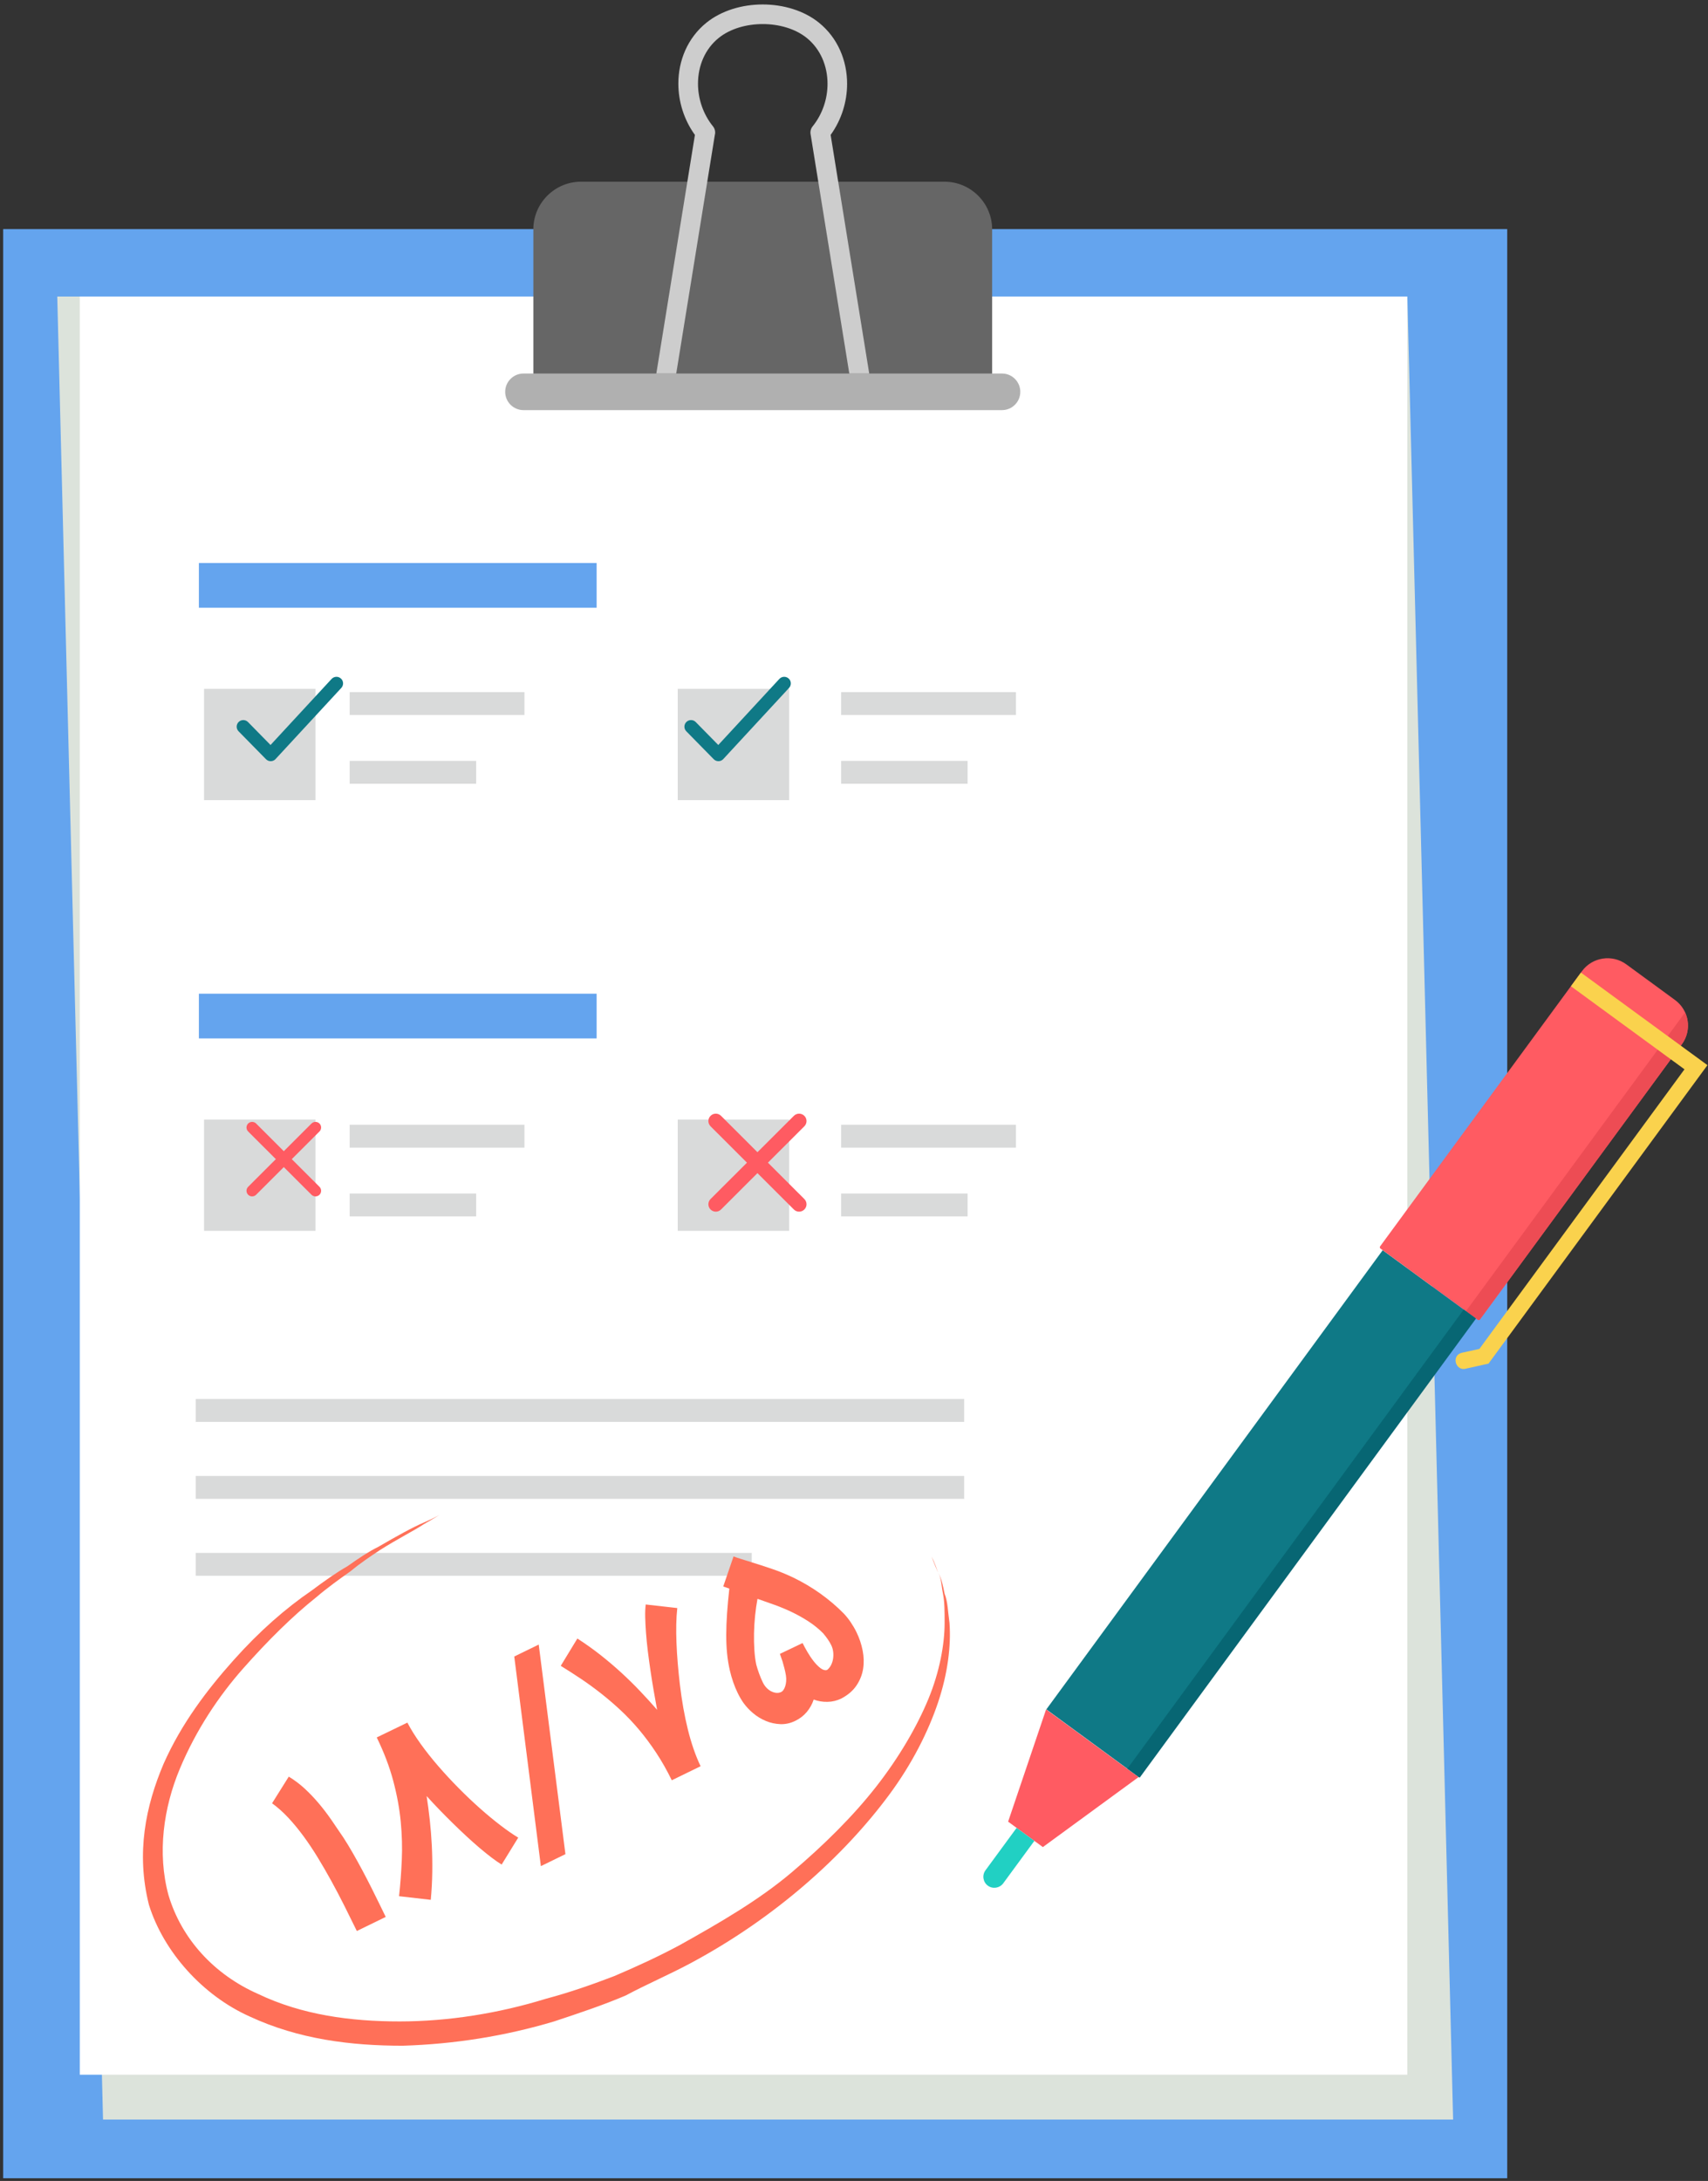 <?xml version="1.0" encoding="UTF-8" standalone="no"?>
<svg width="112px" height="143px" viewBox="0 0 112 143" version="1.1" xmlns="http://www.w3.org/2000/svg" xmlns:xlink="http://www.w3.org/1999/xlink">
    <rect x="0" y="0" width="112" height="143" fill="#333333" stroke="none"/>
    <!-- Generator: Sketch 43 (38999) - http://www.bohemiancoding.com/sketch -->
    <title>Group 6</title>
    <desc>Created with Sketch.</desc>
    <defs></defs>
    <g id="لاگین" stroke="none" stroke-width="1" fill="none" fill-rule="evenodd">
        <g id="صفحه-اول" transform="translate(-696, -576)">
            <g id="Group-6" transform="translate(696, 576)">
                <g id="Group-3" fill-rule="nonzero">
                    <rect id="Rectangle-path" fill="#64A4EE" x="0.207" y="15.022" width="98.627" height="127.798"></rect>
                    <polygon id="Shape" fill="#DCE3DB" points="3.755 19.443 92.285 19.443 95.286 138.973 6.756 138.973"></polygon>
                    <rect id="Rectangle-path" fill="#FFFFFF" x="5.232" y="19.442" width="87.051" height="116.591"></rect>
                    <path d="M38.096,11.914 L61.937,11.914 C63.653,11.914 65.058,13.317 65.058,15.031 L65.058,25.264 L34.974,25.264 L34.974,15.032 C34.974,13.317 36.379,11.914 38.096,11.914 Z" id="Shape" fill="#666666"></path>
                    <path d="M34.329,24.491 L65.703,24.491 C66.367,24.491 66.904,25.028 66.904,25.691 L66.904,25.692 C66.904,26.354 66.367,26.891 65.703,26.891 L34.329,26.891 C33.665,26.891 33.127,26.354 33.127,25.692 L33.127,25.691 C33.127,25.028 33.666,24.491 34.329,24.491 Z" id="Shape" fill="#B0B0B0"></path>
                    <path d="M46.881,8.808 L44.343,24.491 L43.038,24.491 L45.568,8.846 C44.848,7.85 44.482,6.655 44.482,5.482 C44.482,4.73 44.632,3.985 44.935,3.301 C45.242,2.612 45.703,1.987 46.325,1.487 C48.3,-0.104 51.724,-0.106 53.7,1.486 C54.322,1.988 54.786,2.614 55.093,3.306 C55.397,3.991 55.548,4.74 55.548,5.494 C55.548,6.663 55.185,7.853 54.468,8.846 L56.998,24.491 L55.692,24.491 L53.155,8.808 C53.117,8.609 53.176,8.414 53.298,8.272 C53.94,7.47 54.264,6.475 54.264,5.495 C54.264,4.914 54.15,4.342 53.92,3.824 C53.693,3.313 53.352,2.851 52.898,2.485 C51.397,1.275 48.63,1.277 47.13,2.486 C46.677,2.851 46.338,3.31 46.112,3.819 C45.884,4.336 45.77,4.905 45.77,5.483 C45.77,6.473 46.102,7.479 46.754,8.287 C46.877,8.439 46.918,8.63 46.884,8.808 L46.884,8.808 L46.881,8.808 L46.881,8.808 Z" id="Shape" fill="#CDCDCD"></path>
                </g>
                <g id="Group-4" transform="translate(64.23, 62.738)" fill-rule="nonzero">
                    <rect id="Rectangle-path" fill="#0F7986" transform="translate(18.442, 36.509) rotate(36.227) translate(-18.442, -36.509) " x="14.684" y="17.849" width="7.518" height="37.32"></rect>
                    <g id="Group" transform="translate(1.755, 0)" fill="#FF5B62">
                        <polygon id="Shape" points="2.611 49.344 8.675 53.781 2.399 58.37 0.121 56.703"></polygon>
                        <path d="M40.654,0.488 L43.854,2.83 C44.775,3.503 44.976,4.808 44.302,5.727 L31.066,23.77 C31.031,23.817 30.964,23.827 30.917,23.793 L24.539,19.127 C24.492,19.092 24.481,19.026 24.516,18.979 L37.752,0.936 C38.427,0.017 39.732,-0.185 40.654,0.489 L40.654,0.488 L40.654,0.488 Z" id="Shape"></path>
                    </g>
                    <path d="M46.057,5.726 L32.817,23.773 C32.782,23.816 32.722,23.826 32.676,23.795 L32.672,23.792 L31.9,23.228 L46.269,3.641 C46.569,4.302 46.514,5.102 46.057,5.726 Z" id="Shape" fill="#ED4C54"></path>
                    <path d="M2.433,57.111 L3.597,57.963 L1.556,60.745 C1.321,61.064 0.867,61.135 0.547,60.9 L0.547,60.9 C0.227,60.666 0.157,60.213 0.391,59.893 L2.433,57.111 L2.433,57.111 L2.433,57.111 Z" id="Shape" fill="#21D0C3"></path>
                    <path d="M39.436,1.031 L47.309,6.79 L47.733,7.101 L47.405,7.548 L33.502,26.5 L33.375,26.674 L33.164,26.719 L31.792,27.022 C31.199,27.079 30.944,26.141 31.618,25.962 L32.78,25.705 L46.228,7.374 L38.78,1.926 L39.436,1.033 L39.436,1.031 L39.436,1.031 L39.436,1.031 Z" id="Shape" fill="#FAD24D"></path>
                    <rect id="Rectangle-path" fill="#076673" transform="translate(21.127, 38.472) rotate(36.227) translate(-21.127, -38.472) " x="20.627" y="19.811" width="1" height="37.32"></rect>
                </g>
                <g id="Group" transform="translate(12.986, 36.801)" fill-rule="nonzero" fill="#64A4EE">
                    <rect id="Rectangle-path" x="0.056" y="0.116" width="26.081" height="2.932"></rect>
                </g>
                <g id="Group" transform="translate(13.337, 44.863)" fill-rule="nonzero" fill="#D9DADA">
                    <rect id="Rectangle-path" x="0.044" y="0.304" width="7.306" height="7.296"></rect>
                    <rect id="Rectangle-path" x="31.104" y="0.304" width="7.306" height="7.296"></rect>
                </g>
                <rect id="Rectangle-path" fill="#64A4EE" fill-rule="nonzero" x="13.042" y="65.154" width="26.081" height="2.932"></rect>
                <g id="Group" transform="translate(12.635, 45.213)" fill-rule="nonzero" fill="#D9DADA">
                    <rect id="Rectangle-path" x="0.746" y="28.194" width="7.306" height="7.296"></rect>
                    <rect id="Rectangle-path" x="31.806" y="28.194" width="7.306" height="7.296"></rect>
                    <path d="M0.199,46.516 L50.591,46.516 L50.591,48.016 L0.199,48.016 L0.199,46.516 Z M0.199,56.607 L36.661,56.607 L36.661,58.107 L0.199,58.107 L0.199,56.607 Z M0.199,51.562 L50.591,51.562 L50.591,53.061 L0.199,53.061 L0.199,51.562 Z" id="Shape"></path>
                    <path d="M10.293,28.536 L21.755,28.536 L21.755,30.035 L10.293,30.035 L10.293,28.536 Z M10.293,33.043 L18.587,33.043 L18.587,34.543 L10.293,34.543 L10.293,33.043 L10.293,33.043 Z" id="Shape"></path>
                    <path d="M42.521,28.536 L53.982,28.536 L53.982,30.035 L42.521,30.035 L42.521,28.536 Z M42.521,33.043 L50.814,33.043 L50.814,34.543 L42.521,34.543 L42.521,33.043 L42.521,33.043 Z" id="Shape"></path>
                    <path d="M10.293,0.169 L21.755,0.169 L21.755,1.668 L10.293,1.668 L10.293,0.169 Z M10.293,4.676 L18.587,4.676 L18.587,6.176 L10.293,6.176 L10.293,4.676 L10.293,4.676 Z" id="Shape"></path>
                    <path d="M42.521,0.169 L53.982,0.169 L53.982,1.668 L42.521,1.668 L42.521,0.169 Z M42.521,4.676 L50.814,4.676 L50.814,6.176 L42.521,6.176 L42.521,4.676 L42.521,4.676 Z" id="Shape"></path>
                </g>
                <g id="Group" transform="translate(9.126, 99.189)" fill="#FF7058">
                    <path d="M10.183,19.89 C10.183,19.286 10.18,18.675 10.173,18.055 C10.166,17.436 10.148,16.822 10.118,16.214 C10.088,15.606 10.046,15.011 9.991,14.428 C9.936,13.845 9.859,13.285 9.761,12.748 C9.662,12.211 9.54,11.704 9.394,11.229 C9.247,10.753 9.068,10.319 8.858,9.926 L10.609,8.836 C10.847,9.206 11.045,9.594 11.203,10.001 C11.361,10.408 11.495,10.829 11.605,11.263 C11.715,11.697 11.805,12.145 11.876,12.607 C11.947,13.069 12.014,13.537 12.079,14.013 C12.124,14.383 12.161,14.78 12.188,15.203 C12.216,15.626 12.238,16.056 12.254,16.495 C12.27,16.934 12.28,17.368 12.285,17.798 C12.289,18.228 12.291,18.63 12.291,19.005 L12.291,19.89 L10.183,19.89 Z M20.628,20.137 C20.504,19.945 20.373,19.71 20.233,19.434 C20.094,19.157 19.952,18.854 19.807,18.525 C19.663,18.196 19.518,17.843 19.371,17.466 C19.225,17.088 19.082,16.703 18.942,16.31 C18.802,15.917 18.667,15.52 18.537,15.12 C18.406,14.72 18.286,14.328 18.176,13.944 C18.025,14.429 17.858,14.927 17.675,15.439 C17.492,15.951 17.288,16.47 17.064,16.996 C16.84,17.522 16.592,18.052 16.322,18.587 C16.052,19.122 15.757,19.652 15.437,20.178 L13.672,19.053 C14.084,18.399 14.484,17.715 14.873,16.999 C15.263,16.284 15.609,15.519 15.914,14.706 C16.218,13.892 16.462,13.019 16.645,12.086 C16.828,11.153 16.92,10.143 16.92,9.055 L19.152,9.062 C19.165,9.56 19.223,10.105 19.323,10.697 C19.424,11.289 19.558,11.899 19.725,12.525 C19.892,13.151 20.082,13.779 20.295,14.407 C20.508,15.036 20.732,15.636 20.968,16.207 C21.204,16.779 21.443,17.307 21.686,17.791 C21.928,18.276 22.159,18.687 22.379,19.026 L20.628,20.137 Z M24.686,21.357 L22.894,21.357 L27.351,8.239 L29.136,8.239 L24.686,21.357 Z M33.078,20.061 C33.078,19.339 33.036,18.652 32.951,18.001 C32.866,17.349 32.749,16.727 32.601,16.135 C32.452,15.543 32.274,14.98 32.068,14.445 C31.862,13.91 31.639,13.395 31.399,12.899 C31.159,12.403 30.905,11.925 30.637,11.465 C30.369,11.006 30.098,10.559 29.823,10.125 L31.588,8.993 C31.917,9.537 32.215,10.085 32.481,10.636 C32.746,11.187 32.986,11.736 33.202,12.285 C33.417,12.833 33.609,13.376 33.778,13.913 C33.948,14.451 34.101,14.975 34.238,15.487 C34.348,15.09 34.465,14.678 34.589,14.253 C34.712,13.828 34.84,13.406 34.973,12.988 C35.106,12.569 35.241,12.16 35.378,11.76 C35.516,11.36 35.654,10.985 35.794,10.636 C35.933,10.286 36.07,9.967 36.202,9.679 C36.335,9.391 36.466,9.149 36.594,8.952 L38.352,10.07 C38.178,10.344 38.003,10.653 37.826,10.996 C37.65,11.339 37.476,11.705 37.305,12.096 C37.133,12.487 36.964,12.897 36.796,13.327 C36.629,13.757 36.468,14.193 36.312,14.637 C35.955,15.661 35.679,16.626 35.485,17.531 C35.29,18.436 35.188,19.279 35.179,20.061 L33.078,20.061 Z M45.425,20.116 C45.1,20.116 44.793,20.049 44.505,19.914 C44.216,19.779 43.969,19.602 43.763,19.382 C43.539,19.611 43.284,19.789 42.997,19.917 C42.711,20.045 42.401,20.109 42.067,20.109 C41.71,20.109 41.386,20.031 41.095,19.876 C40.804,19.721 40.55,19.521 40.333,19.276 C40.116,19.031 39.939,18.758 39.804,18.457 C39.669,18.155 39.576,17.855 39.526,17.558 C39.508,17.444 39.494,17.323 39.485,17.195 C39.476,17.067 39.471,16.936 39.471,16.804 C39.471,16.557 39.487,16.302 39.519,16.039 C39.551,15.776 39.597,15.515 39.657,15.254 C39.739,14.898 39.848,14.538 39.983,14.174 C40.118,13.811 40.281,13.433 40.474,13.043 C40.666,12.652 40.887,12.24 41.136,11.808 C41.386,11.376 41.666,10.913 41.978,10.42 C41.932,10.369 41.881,10.318 41.827,10.265 C41.772,10.213 41.724,10.164 41.682,10.118 L43.152,8.644 C43.193,8.689 43.243,8.742 43.303,8.801 C43.362,8.861 43.425,8.921 43.492,8.983 C43.558,9.045 43.623,9.106 43.688,9.168 C43.752,9.23 43.811,9.286 43.866,9.336 L43.866,9.329 L44.01,9.473 C44.363,9.802 44.713,10.14 45.061,10.485 C45.409,10.83 45.743,11.204 46.064,11.606 C46.498,12.159 46.88,12.739 47.207,13.344 C47.534,13.95 47.801,14.562 48.007,15.179 C48.076,15.398 48.128,15.632 48.165,15.882 C48.201,16.131 48.22,16.386 48.22,16.646 C48.22,17.071 48.166,17.487 48.058,17.894 C47.951,18.301 47.785,18.666 47.561,18.988 C47.336,19.31 47.048,19.574 46.695,19.78 C46.343,19.986 45.924,20.098 45.439,20.116 L45.425,20.116 Z M44.731,15.734 C44.731,15.917 44.74,16.135 44.759,16.389 C44.777,16.643 44.811,16.887 44.862,17.123 C44.912,17.358 44.981,17.562 45.068,17.733 C45.155,17.905 45.267,18.002 45.404,18.025 C45.532,17.997 45.655,17.94 45.772,17.853 C45.888,17.766 45.99,17.66 46.077,17.534 C46.164,17.408 46.233,17.272 46.283,17.126 C46.334,16.98 46.359,16.834 46.359,16.687 C46.359,16.532 46.346,16.375 46.321,16.218 C46.296,16.06 46.267,15.922 46.235,15.803 L46.242,15.803 C46.105,15.391 45.926,15.003 45.706,14.637 C45.487,14.271 45.247,13.926 44.989,13.601 C44.73,13.277 44.465,12.974 44.192,12.693 C43.92,12.412 43.665,12.152 43.427,11.915 L43.344,11.832 C43.134,12.116 42.925,12.423 42.719,12.755 C42.513,13.086 42.323,13.422 42.149,13.763 C41.975,14.103 41.821,14.438 41.686,14.767 C41.551,15.096 41.449,15.4 41.38,15.679 C41.344,15.867 41.314,16.069 41.291,16.286 C41.268,16.503 41.257,16.715 41.257,16.92 C41.257,17.067 41.278,17.206 41.322,17.339 C41.365,17.471 41.425,17.587 41.5,17.685 C41.576,17.783 41.662,17.861 41.758,17.918 C41.854,17.975 41.957,18.004 42.067,18.004 C42.126,18.004 42.19,17.985 42.259,17.946 C42.328,17.907 42.397,17.852 42.465,17.781 C42.534,17.71 42.599,17.623 42.661,17.52 C42.723,17.418 42.774,17.302 42.815,17.174 C42.866,17.005 42.907,16.838 42.939,16.674 C42.971,16.509 42.999,16.363 43.021,16.235 C43.031,16.157 43.041,16.07 43.052,15.974 C43.064,15.878 43.074,15.794 43.083,15.72 L44.731,15.734 Z" id="۱۸/۷۵" transform="translate(28.539, 14.798) rotate(-26) translate(-28.539, -14.798) "></path>
                    <path d="M51.962,2.868 C51.962,2.868 52.176,3.292 52.389,3.93 C52.602,4.248 52.709,4.779 52.816,5.31 C53.029,5.842 53.029,6.479 53.136,7.222 C53.243,8.709 53.029,10.515 52.389,12.426 C51.749,14.338 50.682,16.462 49.188,18.48 C46.2,22.516 41.719,26.552 36.171,29.526 C34.784,30.27 33.29,30.907 31.903,31.65 C30.409,32.288 28.809,32.819 27.208,33.35 C24.007,34.306 20.7,34.837 17.285,34.943 C13.871,34.943 10.456,34.518 7.256,33.031 C4.161,31.65 1.6,28.783 0.64,25.703 C-0.213,22.304 0.427,19.224 1.6,16.462 C2.774,13.807 4.481,11.577 6.189,9.665 C7.896,7.753 9.603,6.266 11.31,5.098 C12.164,4.461 12.911,3.93 13.657,3.505 C14.404,2.974 15.044,2.549 15.685,2.23 C16.965,1.487 17.925,0.956 18.672,0.637 C19.419,0.319 19.739,0.106 19.739,0.106 C19.739,0.106 19.419,0.319 18.672,0.743 C18.032,1.168 16.965,1.699 15.791,2.443 C15.151,2.868 14.511,3.292 13.871,3.824 C13.124,4.355 12.377,4.886 11.63,5.523 C10.03,6.797 8.429,8.391 6.829,10.196 C5.228,12.002 3.734,14.232 2.667,16.781 C1.6,19.33 1.174,22.304 1.921,25.065 C2.774,27.933 4.908,30.27 7.789,31.544 C10.67,32.925 13.871,33.35 17.072,33.35 C20.273,33.35 23.58,32.819 26.675,31.863 C28.275,31.438 29.769,30.907 31.156,30.376 C32.65,29.739 34.037,29.101 35.424,28.358 C38.091,26.871 40.652,25.384 42.786,23.578 C44.92,21.773 46.841,19.861 48.334,17.949 C49.828,16.038 51.002,14.02 51.749,12.214 C52.496,10.408 52.816,8.603 52.816,7.222 C52.816,6.479 52.816,5.842 52.709,5.31 C52.602,4.779 52.602,4.248 52.389,3.93 C52.069,3.186 51.962,2.868 51.962,2.868 Z" id="Shape" fill-rule="nonzero"></path>
                </g>
                <g id="Group" transform="translate(15.443, 44.162)" fill-rule="nonzero" fill="#0F7986">
                    <path d="M29.561,3.787 C29.393,3.617 29.395,3.343 29.566,3.175 C29.737,3.008 30.011,3.01 30.179,3.18 L31.657,4.685 L35.661,0.354 C35.823,0.178 36.097,0.166 36.274,0.328 C36.451,0.49 36.461,0.764 36.3,0.941 L31.987,5.606 L31.987,5.606 L31.972,5.622 C31.802,5.79 31.528,5.788 31.359,5.618 L29.561,3.787 L29.561,3.787 L29.561,3.787 Z" id="Shape"></path>
                    <path d="M0.201,3.787 C0.033,3.617 0.035,3.343 0.206,3.175 C0.377,3.008 0.651,3.01 0.819,3.18 L2.297,4.685 L6.301,0.354 C6.463,0.178 6.737,0.166 6.914,0.328 C7.091,0.49 7.101,0.764 6.94,0.941 L2.627,5.607 L2.627,5.607 L2.612,5.623 C2.442,5.79 2.168,5.788 1.999,5.618 L0.201,3.787 L0.201,3.787 L0.201,3.787 L0.201,3.787 Z" id="Shape"></path>
                </g>
                <g id="Group" transform="translate(16.145, 72.902)" fill-rule="nonzero" fill="#FF5B62">
                    <path d="M0.127,1.286 C-0.017,1.143 -0.017,0.909 0.127,0.764 C0.271,0.621 0.505,0.621 0.649,0.764 L4.804,4.913 C4.947,5.057 4.947,5.291 4.804,5.435 C4.66,5.578 4.425,5.578 4.281,5.435 L0.127,1.286 Z" id="Shape"></path>
                    <path d="M4.804,1.286 C4.947,1.143 4.947,0.909 4.804,0.764 C4.66,0.621 4.425,0.621 4.281,0.764 L0.127,4.913 C-0.017,5.057 -0.017,5.291 0.127,5.435 C0.271,5.578 0.505,5.578 0.649,5.435 L4.804,1.286 Z" id="Shape"></path>
                    <path d="M30.449,0.946 C30.259,0.756 30.259,0.449 30.449,0.26 C30.639,0.07 30.946,0.07 31.136,0.26 L36.599,5.715 C36.789,5.905 36.789,6.212 36.599,6.401 C36.409,6.591 36.101,6.591 35.912,6.401 L30.449,0.946 Z" id="Shape"></path>
                    <path d="M36.599,0.946 C36.789,0.756 36.789,0.449 36.599,0.26 C36.409,0.07 36.102,0.07 35.912,0.26 L30.449,5.715 C30.259,5.905 30.259,6.212 30.449,6.401 C30.639,6.591 30.947,6.591 31.136,6.401 L36.599,0.946 Z" id="Shape"></path>
                </g>
            </g>
        </g>
    </g>
</svg>